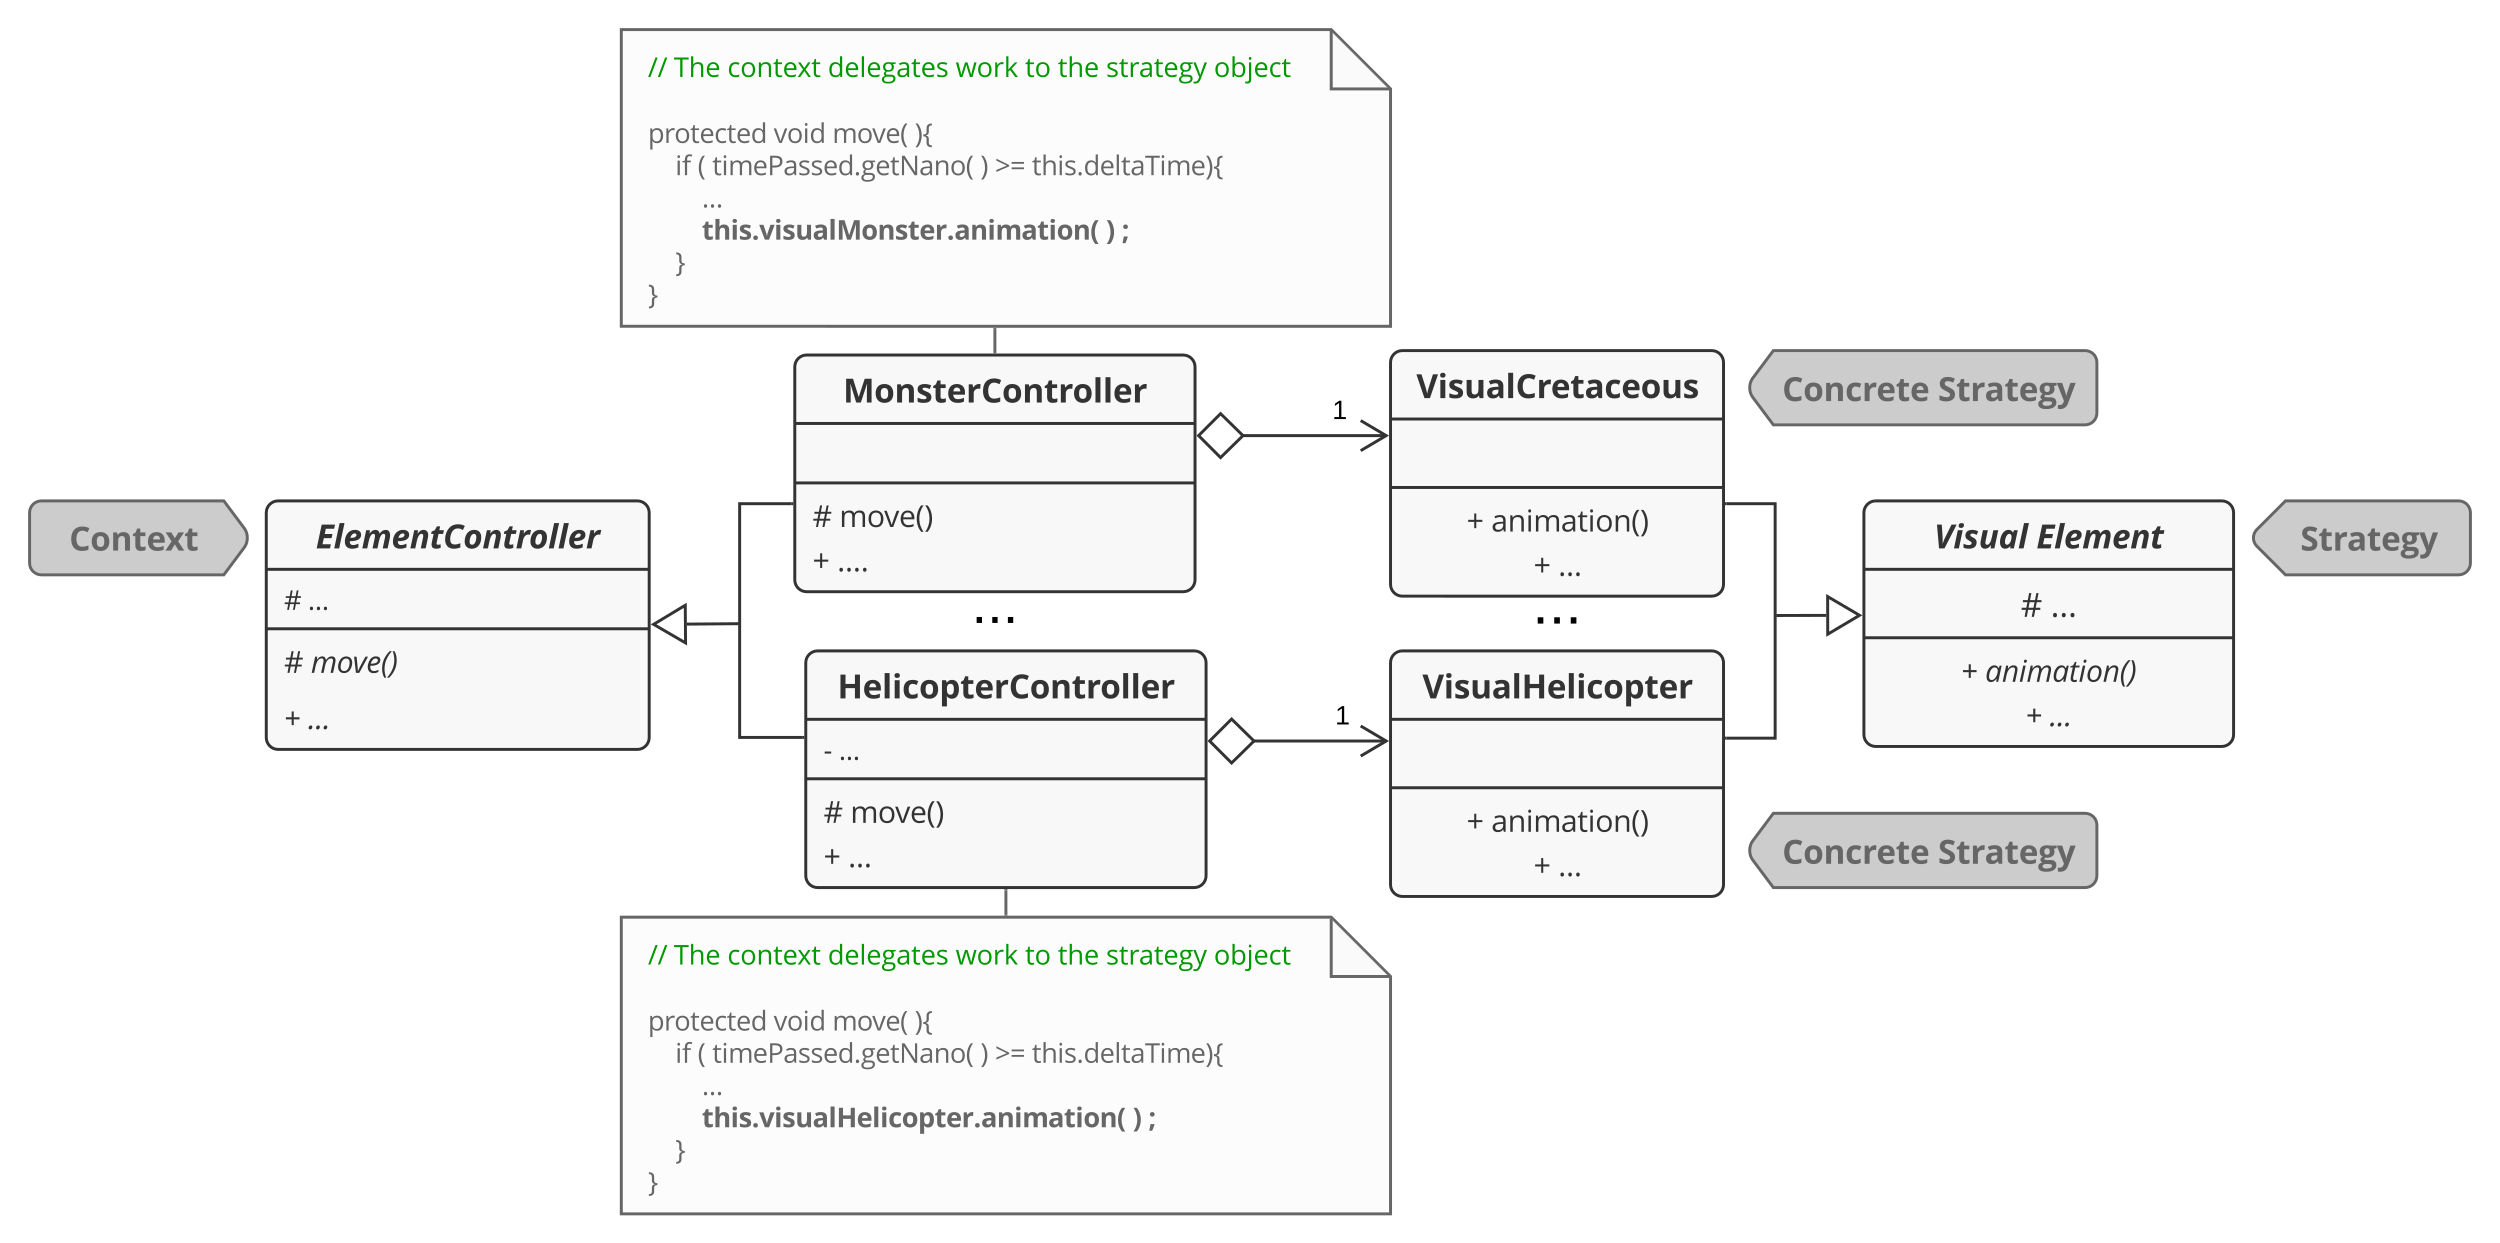 <svg xmlns="http://www.w3.org/2000/svg" xmlns:xlink="http://www.w3.org/1999/xlink" xmlns:lucid="lucid" width="1690" height="840.57"><g transform="translate(-60 -240)" lucid:page-tab-id="0_0"><path d="M0 0h1870.4v1323.2H0z" fill="#fff"/><path d="M992.55 620h240v60h-240z" fill="none"/><use xlink:href="#a" transform="matrix(1,0,0,1,992.553,620) translate(103.241 41.544)"/><path d="M1000 485c0-4.42 3.58-8 8-8h209.1c4.42 0 8 3.58 8 8v150c0 4.42-3.58 8-8 8H1008c-4.42 0-8-3.58-8-8z" stroke="#333" stroke-width="2" fill="#f9f8f8"/><path d="M1000 523.26h225.1M1000 569.53h225.1" stroke="#333" stroke-width="2" fill="none"/><use xlink:href="#b" transform="matrix(1,0,0,1,1008,485) translate(9.476 24.121)"/><use xlink:href="#c" transform="matrix(1,0,0,1,1012,577.525) translate(39.438 21.779)"/><use xlink:href="#d" transform="matrix(1,0,0,1,1012,577.525) translate(56.068 21.779)"/><use xlink:href="#c" transform="matrix(1,0,0,1,1012,577.525) translate(84.701 51.739)"/><use xlink:href="#e" transform="matrix(1,0,0,1,1012,577.525) translate(101.332 51.739)"/><path d="M1000 688c0-4.42 3.58-8 8-8h209.1c4.42 0 8 3.58 8 8v150c0 4.42-3.58 8-8 8H1008c-4.42 0-8-3.58-8-8z" stroke="#333" stroke-width="2" fill="#f9f8f8"/><path d="M1000 726.26h225.1M1000 772.53h225.1" stroke="#333" stroke-width="2" fill="none"/><use xlink:href="#f" transform="matrix(1,0,0,1,1008,688) translate(13.556 24.121)"/><use xlink:href="#c" transform="matrix(1,0,0,1,1012,780.525) translate(39.438 21.779)"/><use xlink:href="#d" transform="matrix(1,0,0,1,1012,780.525) translate(56.068 21.779)"/><use xlink:href="#c" transform="matrix(1,0,0,1,1012,780.525) translate(84.701 51.739)"/><use xlink:href="#e" transform="matrix(1,0,0,1,1012,780.525) translate(101.332 51.739)"/><path d="M1320 586.6c0-4.42 3.58-8 8-8h233.9c4.43 0 8 3.58 8 8v150c0 4.42-3.57 8-8 8H1328c-4.42 0-8-3.58-8-8z" stroke="#333" stroke-width="2" fill="#f9f8f8"/><path d="M1320 624.86h249.9M1320 671.13h249.9" stroke="#333" stroke-width="2" fill="none"/><use xlink:href="#g" transform="matrix(1,0,0,1,1328,586.6) translate(39.369 24.121)"/><use xlink:href="#h" transform="matrix(1,0,0,1,1328,586.6) translate(108.585 24.121)"/><use xlink:href="#i" transform="matrix(1,0,0,1,1332,632.863) translate(94.066 24.121)"/><use xlink:href="#j" transform="matrix(1,0,0,1,1332,632.863) translate(114.194 24.121)"/><use xlink:href="#k" transform="matrix(1,0,0,1,1332,679.125) translate(53.698 21.779)"/><use xlink:href="#l" transform="matrix(1,0,0,1,1332,679.125) translate(69.909 21.779)"/><use xlink:href="#k" transform="matrix(1,0,0,1,1332,679.125) translate(97.307 51.739)"/><use xlink:href="#m" transform="matrix(1,0,0,1,1332,679.125) translate(113.518 51.739)"/><path d="M907.04 740.93h90.14" stroke="#333" stroke-width="2" fill="none"/><path d="M877.7 740.93l14.85-14.85 15.15 14.85-15.15 14.85z" stroke="#333" stroke-width="2" fill="#fff"/><path d="M979.82 751.1l17.22-10.17-17.22-10.18" stroke="#333" stroke-width="2" fill="none"/><use xlink:href="#n" transform="matrix(1,0,0,1,962.565,715.33) translate(0 14.4)"/><path d="M1477.5 519.2c0 4.43-3.57 8-8 8h-210.7l-14-18.7c-2.65-3.53-2.65-9.26 0-12.8l14-18.7h210.7c4.43 0 8 3.58 8 8z" stroke="#666" stroke-width="2" fill="#ccc"/><use xlink:href="#o" transform="matrix(1,-2.4492935982947064e-16,2.4492935982947064e-16,1,1249.394,477) translate(15.401 34.121)"/><use xlink:href="#p" transform="matrix(1,-2.4492935982947064e-16,2.4492935982947064e-16,1,1249.394,477) translate(120.674 34.121)"/><path d="M80 586.6c0-4.42 3.58-8 8-8h123.3l13.9 18.6c2.65 3.53 2.65 9.27 0 12.8l-13.9 18.6H88c-4.42 0-8-3.58-8-8z" stroke="#666" stroke-width="2" fill="#ccc"/><use xlink:href="#q" transform="matrix(1,0,0,1,80,578.6) translate(26.826 33.621)"/><path d="M1730 586.6c0-4.42-3.58-8-8-8h-117l-19.34 19.34c-3.13 3.13-3.13 8.2 0 11.32L1605 628.6h117c4.42 0 8-3.58 8-8z" stroke="#666" stroke-width="2" fill="#ccc"/><use xlink:href="#r" transform="matrix(1,0,0,1,1592.5,578.6) translate(22.537 33.621)"/><path d="M480 260h479.9l40.1 40.1v160.47H480z" stroke="#666" stroke-width="2" fill="#f9f8f8" fill-opacity=".43"/><path d="M959.9 260.95v39.16h39.15" stroke="#666" stroke-width="2" fill="#f9f8f8" fill-opacity=".43"/><use xlink:href="#s" transform="matrix(1,0,0,1,480,260) translate(18 32.039)"/><use xlink:href="#t" transform="matrix(1,0,0,1,480,260) translate(35.5 32.039)"/><use xlink:href="#u" transform="matrix(1,0,0,1,480,260) translate(71.722 32.039)"/><use xlink:href="#v" transform="matrix(1,0,0,1,480,260) translate(139.593 32.039)"/><use xlink:href="#w" transform="matrix(1,0,0,1,480,260) translate(226.015 32.039)"/><use xlink:href="#x" transform="matrix(1,0,0,1,480,260) translate(272.932 32.039)"/><use xlink:href="#y" transform="matrix(1,0,0,1,480,260) translate(295.104 32.039)"/><use xlink:href="#z" transform="matrix(1,0,0,1,480,260) translate(327.678 32.039)"/><use xlink:href="#A" transform="matrix(1,0,0,1,480,260) translate(400.567 32.039)"/><use xlink:href="#B" transform="matrix(1,0,0,1,480,260) translate(18 54.853)"/><use xlink:href="#C" transform="matrix(1,0,0,1,480,260) translate(18 76.642)"/><use xlink:href="#D" transform="matrix(1,0,0,1,480,260) translate(103.009 76.642)"/><use xlink:href="#E" transform="matrix(1,0,0,1,480,260) translate(142.661 76.642)"/><use xlink:href="#F" transform="matrix(1,0,0,1,480,260) translate(198.339 76.642)"/><use xlink:href="#G" transform="matrix(1,0,0,1,480,260) translate(18 98.431)"/><use xlink:href="#H" transform="matrix(1,0,0,1,480,260) translate(36.472 98.431)"/><use xlink:href="#I" transform="matrix(1,0,0,1,480,260) translate(51.611 98.431)"/><use xlink:href="#J" transform="matrix(1,0,0,1,480,260) translate(61.49 98.431)"/><use xlink:href="#K" transform="matrix(1,0,0,1,480,260) translate(242.731 98.431)"/><use xlink:href="#L" transform="matrix(1,0,0,1,480,260) translate(252.609 98.431)"/><use xlink:href="#M" transform="matrix(1,0,0,1,480,260) translate(277.557 98.431)"/><use xlink:href="#N" transform="matrix(1,0,0,1,480,260) translate(36.01 120.221)"/><use xlink:href="#O" transform="matrix(1,0,0,1,480,260) translate(54.482 120.221)"/><use xlink:href="#P" transform="matrix(1,0,0,1,480,260) translate(36.01 142.01)"/><use xlink:href="#Q" transform="matrix(1,0,0,1,480,260) translate(54.482 142.01)"/><use xlink:href="#R" transform="matrix(1,0,0,1,480,260) translate(327.607 142.01)"/><use xlink:href="#S" transform="matrix(1,0,0,1,480,260) translate(338.25 142.01)"/><use xlink:href="#G" transform="matrix(1,0,0,1,480,260) translate(18 163.799)"/><use xlink:href="#T" transform="matrix(1,0,0,1,480,260) translate(36.472 163.799)"/><use xlink:href="#U" transform="matrix(1,0,0,1,480,260) translate(18 185.588)"/><path d="M604.7 688c0-4.42 3.6-8 8-8h254.6c4.4 0 8 3.58 8 8v144c0 4.42-3.6 8-8 8H612.7c-4.4 0-8-3.58-8-8z" stroke="#333" stroke-width="2" fill="#f9f8f8"/><path d="M604.7 726.26h270.6m-270.6 40.2h270.6" stroke="#333" stroke-width="2" fill="none"/><use xlink:href="#V" transform="matrix(1,0,0,1,612.713,688) translate(13.416 24.121)"/><g><use xlink:href="#W" transform="matrix(1,0,0,1,616.713,734.263) translate(0 19.397)"/><use xlink:href="#X" transform="matrix(1,0,0,1,616.713,734.263) translate(10.339 19.397)"/></g><g><use xlink:href="#Y" transform="matrix(1,0,0,1,616.713,774.473) translate(0 21.779)"/><use xlink:href="#Z" transform="matrix(1,0,0,1,616.713,774.473) translate(18.115 21.779)"/><use xlink:href="#aa" transform="matrix(1,0,0,1,616.713,774.473) translate(0 51.739)"/><use xlink:href="#ab" transform="matrix(1,0,0,1,616.713,774.473) translate(16.631 51.739)"/></g><path d="M240 586.6c0-4.42 3.58-8 8-8h242.85c4.42 0 8 3.58 8 8v152c0 4.42-3.58 8-8 8H248c-4.42 0-8-3.58-8-8z" stroke="#333" stroke-width="2" fill="#f9f8f8"/><path d="M240 624.86h258.85M240 665.06h258.85" stroke="#333" stroke-width="2" fill="none"/><g><use xlink:href="#ac" transform="matrix(1,0,0,1,248,586.6) translate(25.493 24.121)"/></g><g><use xlink:href="#ad" transform="matrix(1,0,0,1,252,632.863) translate(0 19.397)"/><use xlink:href="#X" transform="matrix(1,0,0,1,252,632.863) translate(16.102 19.397)"/></g><g><use xlink:href="#ae" transform="matrix(1,0,0,1,252,673.073) translate(0 21.779)"/><use xlink:href="#af" transform="matrix(1,0,0,1,252,673.073) translate(18.115 21.779)"/><use xlink:href="#ag" transform="matrix(1,0,0,1,252,673.073) translate(0 59.739)"/><use xlink:href="#ah" transform="matrix(1,0,0,1,252,673.073) translate(16.211 59.739)"/></g><path d="M597.27 488c0-4.42 3.58-8 8-8h254.57c4.42 0 8 3.58 8 8v144c0 4.42-3.58 8-8 8H605.27c-4.42 0-8-3.58-8-8z" stroke="#333" stroke-width="2" fill="#f9f8f8"/><path d="M597.27 526.26h270.57m-270.57 40.2h270.57" stroke="#333" stroke-width="2" fill="none"/><g><use xlink:href="#ai" transform="matrix(1,0,0,1,605.266,488) translate(24.706 24.121)"/></g><g><use xlink:href="#Y" transform="matrix(1,0,0,1,609.266,574.473) translate(0 21.779)"/><use xlink:href="#Z" transform="matrix(1,0,0,1,609.266,574.473) translate(18.115 21.779)"/><use xlink:href="#aa" transform="matrix(1,0,0,1,609.266,574.473) translate(0 51.739)"/><use xlink:href="#aj" transform="matrix(1,0,0,1,609.266,574.473) translate(16.631 51.739)"/></g><path d="M899.6 534.48h97.58" stroke="#333" stroke-width="2" fill="none"/><path d="M870.25 534.48l14.85-14.85 15.15 14.85-15.15 14.85z" stroke="#333" stroke-width="2" fill="#fff"/><path d="M979.82 544.66l17.22-10.18-17.22-10.18" stroke="#333" stroke-width="2" fill="none"/><g><use xlink:href="#ak" transform="matrix(1,0,0,1,960.657,508.877) translate(0 14.4)"/></g><path d="M595.27 580.5H560V738.5h42.7" stroke="#333" stroke-width="2" fill="none"/><path d="M596.27 581.5h-1.03v-2h1.03zM603.7 739.52h-1v-2h1z" fill="#333"/><path d="M524.34 661.9l34.66-.28" stroke="#333" stroke-width="2" fill="none"/><path d="M501.82 662.06l21.42-12.9.2 25.46z" stroke="#333" stroke-width="2" fill="#fff"/><path d="M558.97 661.62H560M1227.1 739h32.9V580.5h-32.9" stroke="#333" stroke-width="2" fill="none"/><path d="M1227.13 740h-1.02v-2h1.03zM1227.13 581.5h-1.02v-2h1.03z" fill="#333"/><path d="M1294.52 656l-33.52.08" stroke="#333" stroke-width="2" fill="none"/><path d="M1317.04 655.95l-21.5 12.78-.05-25.45z" stroke="#333" stroke-width="2" fill="#fff"/><path d="M1261.03 656.08H1260" stroke="#333" stroke-width="2" fill="none"/><g><path d="M1477.5 832c0 4.42-3.57 8-8 8h-210.7l-14-18.7c-2.65-3.54-2.65-9.27 0-12.8l14-18.7h210.7c4.43 0 8 3.57 8 8z" stroke="#666" stroke-width="2" fill="#ccc"/></g><g><use xlink:href="#al" transform="matrix(1,-2.4492935982947064e-16,2.4492935982947064e-16,1,1249.394,789.791) translate(15.401 34.121)"/><use xlink:href="#am" transform="matrix(1,-2.4492935982947064e-16,2.4492935982947064e-16,1,1249.394,789.791) translate(120.674 34.121)"/></g><path d="M480 860h479.9l40.1 40.1v160.47H480z" stroke="#666" stroke-width="2" fill="#f9f8f8" fill-opacity=".43"/><path d="M959.9 860.95v39.16h39.15" stroke="#666" stroke-width="2" fill="#f9f8f8" fill-opacity=".43"/><g><use xlink:href="#s" transform="matrix(1,0,0,1,480,860) translate(18 32.039)"/><use xlink:href="#t" transform="matrix(1,0,0,1,480,860) translate(35.5 32.039)"/><use xlink:href="#u" transform="matrix(1,0,0,1,480,860) translate(71.722 32.039)"/><use xlink:href="#v" transform="matrix(1,0,0,1,480,860) translate(139.593 32.039)"/><use xlink:href="#w" transform="matrix(1,0,0,1,480,860) translate(226.015 32.039)"/><use xlink:href="#x" transform="matrix(1,0,0,1,480,860) translate(272.932 32.039)"/><use xlink:href="#y" transform="matrix(1,0,0,1,480,860) translate(295.104 32.039)"/><use xlink:href="#z" transform="matrix(1,0,0,1,480,860) translate(327.678 32.039)"/><use xlink:href="#A" transform="matrix(1,0,0,1,480,860) translate(400.567 32.039)"/><use xlink:href="#B" transform="matrix(1,0,0,1,480,860) translate(18 54.853)"/><use xlink:href="#C" transform="matrix(1,0,0,1,480,860) translate(18 76.642)"/><use xlink:href="#D" transform="matrix(1,0,0,1,480,860) translate(103.009 76.642)"/><use xlink:href="#E" transform="matrix(1,0,0,1,480,860) translate(142.661 76.642)"/><use xlink:href="#F" transform="matrix(1,0,0,1,480,860) translate(198.339 76.642)"/><use xlink:href="#G" transform="matrix(1,0,0,1,480,860) translate(18 98.431)"/><use xlink:href="#H" transform="matrix(1,0,0,1,480,860) translate(36.472 98.431)"/><use xlink:href="#I" transform="matrix(1,0,0,1,480,860) translate(51.611 98.431)"/><use xlink:href="#J" transform="matrix(1,0,0,1,480,860) translate(61.49 98.431)"/><use xlink:href="#K" transform="matrix(1,0,0,1,480,860) translate(242.731 98.431)"/><use xlink:href="#L" transform="matrix(1,0,0,1,480,860) translate(252.609 98.431)"/><use xlink:href="#M" transform="matrix(1,0,0,1,480,860) translate(277.557 98.431)"/><use xlink:href="#N" transform="matrix(1,0,0,1,480,860) translate(36.01 120.221)"/><use xlink:href="#O" transform="matrix(1,0,0,1,480,860) translate(54.482 120.221)"/><use xlink:href="#P" transform="matrix(1,0,0,1,480,860) translate(36.01 142.01)"/><use xlink:href="#an" transform="matrix(1,0,0,1,480,860) translate(54.482 142.01)"/><use xlink:href="#R" transform="matrix(1,0,0,1,480,860) translate(345.671 142.01)"/><use xlink:href="#S" transform="matrix(1,0,0,1,480,860) translate(356.314 142.01)"/><use xlink:href="#G" transform="matrix(1,0,0,1,480,860) translate(18 163.799)"/><use xlink:href="#T" transform="matrix(1,0,0,1,480,860) translate(36.472 163.799)"/><use xlink:href="#U" transform="matrix(1,0,0,1,480,860) translate(18 185.588)"/></g><path d="M732.55 478v-15.43" stroke="#666" stroke-width="2" fill="none"/><path d="M733.55 479h-2v-1.03h2zM733.55 462.6h-2v-1.03h2z" fill="#666"/><path d="M740 842v16" stroke="#666" stroke-width="2" fill="none"/><path d="M741 842.03h-2V841h2zM741 859h-2v-1.03h2z" fill="#666"/><path d="M612.55 620h240v60h-240z" fill="none"/><g><use xlink:href="#ao" transform="matrix(1,0,0,1,612.553,620) translate(104.167 41.1)"/></g><defs><path d="M33 0v-38h34V0H33" id="ap"/><g id="a"><use transform="matrix(0.112,0,0,0.112,0,0)" xlink:href="#ap"/><use transform="matrix(0.112,0,0,0.112,11.173,0)" xlink:href="#ap"/><use transform="matrix(0.112,0,0,0.112,22.346,0)" xlink:href="#ap"/></g><path fill="#333" d="M1018-1462h313L834 0H496L0-1462h313l275 870c22 71 66 250 78 322 7-61 27-170 75-322" id="aq"/><path fill="#333" d="M479-1407c-1 99-61 150-166 150-111 0-166-50-166-150 0-99 55-149 166-149s166 50 166 149zM465 0H160v-1118h305V0" id="ar"/><path fill="#333" d="M836-831c-99-39-182-77-306-82-139-6-173 83-92 144 51 39 327 139 383 188 71 62 119 126 119 249C940-74 747 21 463 20 305 20 202 0 94-45v-252c93 45 253 94 379 94 111 0 166-32 166-96 0-68-41-76-98-109-79-46-276-119-333-167-74-61-116-125-116-252 0-368 555-367 836-224" id="as"/><path fill="#333" d="M639-223c202 0 242-139 242-369v-526h305V0H952l-41-143h-16C834-43 709 20 551 20c-263 0-397-147-397-409v-729h305v653c1 148 42 242 180 242" id="at"/><path fill="#333" d="M618-1141c286 0 465 117 465 396V0H870l-59-152h-8C704-33 632 18 432 20 216 22 86-113 86-334c0-119 44-202 124-262 109-82 356-99 570-100 11-142-39-219-174-219-89 0-194 27-315 81l-101-206c129-67 271-101 428-101zm-71 938c137 0 235-88 233-223v-92c-190 3-382 4-381 186 0 86 49 129 148 129" id="au"/><path fill="#333" d="M465 0H160v-1556h305V0" id="av"/><path fill="#333" d="M1133-1128c-95-42-202-97-328-97-258 0-367 218-367 498 0 326 122 489 367 489 103 0 227-26 373-77v260C1058-5 924 20 776 20c-443 0-662-290-657-749 5-455 236-754 686-754 142 0 285 34 428 103" id="aw"/><path fill="#333" d="M451-930c71-134 228-244 436-200l-23 286c-220-45-399 61-399 275V0H160v-1118h231l45 188h15" id="ax"/><path fill="#333" d="M836-686c0-141-77-236-213-236-140 0-206 98-215 236h428zm223 627C946-4 838 19 666 20 308 22 92-191 92-551c0-356 187-588 529-588 314 0 504 195 501 508v148H401c5 169 104 277 279 276 158-2 261-33 379-88v236" id="ay"/><path fill="#333" d="M498-350c-2 85 52 126 133 127 53 0 117-12 192-35v227C747 3 654 20 543 20c-247 0-350-124-350-370v-539H47v-129l168-102 88-236h195v238h313v229H498v539" id="az"/><path fill="#333" d="M954-63C853 0 774 20 614 20 266 20 92-171 92-553c0-369 188-586 549-586 129 0 245 25 348 76l-90 236c-84-31-156-66-258-66-159 0-238 113-238 338 0 219 79 328 238 328 137 0 223-38 313-97v261" id="aA"/><path fill="#333" d="M633-893c-183 0-230 133-230 332s48 336 232 336c183 0 229-137 229-336s-47-332-231-332zm4-246c347 5 535 225 539 578S978 25 631 20C283 15 96-208 92-561c-4-355 196-583 545-578" id="aB"/><g id="b"><use transform="matrix(0.011,0,0,0.011,0,0)" xlink:href="#aq"/><use transform="matrix(0.011,0,0,0.011,14.442,0)" xlink:href="#ar"/><use transform="matrix(0.011,0,0,0.011,21.224,0)" xlink:href="#as"/><use transform="matrix(0.011,0,0,0.011,32.27,0)" xlink:href="#at"/><use transform="matrix(0.011,0,0,0.011,46.875,0)" xlink:href="#au"/><use transform="matrix(0.011,0,0,0.011,60.297,0)" xlink:href="#av"/><use transform="matrix(0.011,0,0,0.011,67.079,0)" xlink:href="#aw"/><use transform="matrix(0.011,0,0,0.011,81.239,0)" xlink:href="#ax"/><use transform="matrix(0.011,0,0,0.011,90.885,0)" xlink:href="#ay"/><use transform="matrix(0.011,0,0,0.011,104.015,0)" xlink:href="#az"/><use transform="matrix(0.011,0,0,0.011,113.661,0)" xlink:href="#au"/><use transform="matrix(0.011,0,0,0.011,127.083,0)" xlink:href="#aA"/><use transform="matrix(0.011,0,0,0.011,138.509,0)" xlink:href="#ay"/><use transform="matrix(0.011,0,0,0.011,151.638,0)" xlink:href="#aB"/><use transform="matrix(0.011,0,0,0.011,165.397,0)" xlink:href="#at"/><use transform="matrix(0.011,0,0,0.011,180.002,0)" xlink:href="#as"/></g><path fill="#333" d="M653-791h412v138H653v426H514v-426H104v-138h410v-428h139v428" id="aC"/><use transform="matrix(0.01,0,0,0.01,0,0)" xlink:href="#aC" id="c"/><path fill="#333" d="M588-1114c260 0 384 106 385 366V0H850l-33-156h-8C708-34 639 17 442 20 231 23 94-94 94-303c0-221 177-337 531-348l186-6c11-203-40-320-233-320-91 0-195 28-310 84l-51-127c97-53 229-94 371-94zM268-301c-1 123 81 184 207 184 203 0 334-120 332-323v-99c-257 14-539-7-539 238" id="aD"/><path fill="#333" d="M694-1116c270 0 399 125 398 401V0H926v-709c-1-177-76-266-252-266-250 0-332 133-332 400V0H176v-1096h135l27 150h8c62-101 190-170 348-170" id="aE"/><path fill="#333" d="M342 0H176v-1096h166V0zm-82-1282c-61 0-98-43-98-111 0-69 36-110 98-110 59 0 98 43 98 110s-39 111-98 111" id="aF"/><path fill="#333" d="M1368-1116c259 2 372 131 371 401V0h-166v-713c0-168-66-262-230-262-221 0-303 131-303 363V0H874v-713c-1-169-66-262-231-262-235 0-301 142-301 400V0H176v-1096h135l27 150h8c56-99 174-170 324-170 171 0 283 62 336 186h8c60-108 189-187 354-186" id="aG"/><path fill="#333" d="M354-322c-2 123 60 204 176 205 51 1 114-10 150-20v127C647 7 557 20 506 20 294 20 188-92 188-315v-652H31v-80l157-69 70-234h96v254h318v129H354v645" id="aH"/><path fill="#333" d="M621-1116c316 0 501 239 501 567 0 339-180 575-508 569S119-212 115-549c-4-339 178-567 506-567zm-5 141c-239 0-329 168-329 426 0 255 93 430 331 430s332-174 332-430-95-426-334-426" id="aI"/><path fill="#333" d="M383 324C201 116 82-188 82-561c0-378 120-688 301-901h162c-172 227-289 529-289 899 0 361 122 665 287 887H383" id="aJ"/><path fill="#333" d="M223-1462c182 213 301 524 301 901 0 373-119 679-301 885H63c166-222 287-526 287-887 0-369-117-672-289-899h162" id="aK"/><g id="d"><use transform="matrix(0.01,0,0,0.01,0,0)" xlink:href="#aD"/><use transform="matrix(0.01,0,0,0.01,11.123,0)" xlink:href="#aE"/><use transform="matrix(0.01,0,0,0.01,23.398,0)" xlink:href="#aF"/><use transform="matrix(0.01,0,0,0.01,28.457,0)" xlink:href="#aG"/><use transform="matrix(0.01,0,0,0.01,47.061,0)" xlink:href="#aD"/><use transform="matrix(0.01,0,0,0.01,58.184,0)" xlink:href="#aH"/><use transform="matrix(0.01,0,0,0.01,65.244,0)" xlink:href="#aF"/><use transform="matrix(0.01,0,0,0.01,70.303,0)" xlink:href="#aI"/><use transform="matrix(0.01,0,0,0.01,82.383,0)" xlink:href="#aE"/><use transform="matrix(0.01,0,0,0.01,94.658,0)" xlink:href="#aJ"/><use transform="matrix(0.01,0,0,0.01,100.576,0)" xlink:href="#aK"/></g><path fill="#333" d="M270 29c-76 0-118-48-118-135 0-84 38-135 118-136 81 0 123 51 123 136 0 82-44 135-123 135" id="aL"/><g id="e"><use transform="matrix(0.01,0,0,0.01,0,0)" xlink:href="#aL"/><use transform="matrix(0.01,0,0,0.01,5.322,0)" xlink:href="#aL"/><use transform="matrix(0.01,0,0,0.01,10.645,0)" xlink:href="#aL"/></g><path fill="#333" d="M1382 0h-309v-631H494V0H184v-1462h310v573h579v-573h309V0" id="aM"/><path fill="#333" d="M782-1139c293 0 422 256 422 578 0 230-70 418-202 512-65 46-141 69-228 69-131 0-234-48-309-143h-16c32 222 9 383 16 615H160v-1610h248l43 145h14c71-111 177-166 317-166zm111 574c0-190-40-330-209-330-184 0-221 128-219 332 2 209 40 336 223 336 137 0 205-113 205-338" id="aN"/><g id="f"><use transform="matrix(0.011,0,0,0.011,0,0)" xlink:href="#aq"/><use transform="matrix(0.011,0,0,0.011,14.442,0)" xlink:href="#ar"/><use transform="matrix(0.011,0,0,0.011,21.224,0)" xlink:href="#as"/><use transform="matrix(0.011,0,0,0.011,32.27,0)" xlink:href="#at"/><use transform="matrix(0.011,0,0,0.011,46.875,0)" xlink:href="#au"/><use transform="matrix(0.011,0,0,0.011,60.297,0)" xlink:href="#av"/><use transform="matrix(0.011,0,0,0.011,67.079,0)" xlink:href="#aM"/><use transform="matrix(0.011,0,0,0.011,84.082,0)" xlink:href="#ay"/><use transform="matrix(0.011,0,0,0.011,97.211,0)" xlink:href="#av"/><use transform="matrix(0.011,0,0,0.011,103.993,0)" xlink:href="#ar"/><use transform="matrix(0.011,0,0,0.011,110.775,0)" xlink:href="#aA"/><use transform="matrix(0.011,0,0,0.011,122.201,0)" xlink:href="#aB"/><use transform="matrix(0.011,0,0,0.011,135.959,0)" xlink:href="#aN"/><use transform="matrix(0.011,0,0,0.011,150.022,0)" xlink:href="#az"/><use transform="matrix(0.011,0,0,0.011,159.668,0)" xlink:href="#ay"/><use transform="matrix(0.011,0,0,0.011,172.797,0)" xlink:href="#ax"/></g><path fill="#333" d="M535-299c52-147 90-241 110-283l432-880h316L645 0H311L184-1462h295c17 340 55 666 55 1013 0 69-3 119-6 150h7" id="aO"/><path fill="#333" d="M653-1436c0 110-63 179-180 179-101 0-151-41-151-123-1-116 67-176 182-176 90-1 149 36 149 120zM338 0H37l237-1118h301" id="aP"/><path fill="#333" d="M571-913c-68 0-126 31-127 94 0 26 11 49 32 69s62 43 120 74c135 72 233 138 233 307 0 264-195 391-471 389C215 19 118 3 23-45v-248c105 60 211 90 319 90 92 0 180-37 182-121 0-29-12-54-37-77s-69-50-131-86c-132-78-217-127-217-295 0-241 172-357 426-357 134 0 255 32 363 95l-99 215c-93-56-179-84-258-84" id="aQ"/><path fill="#333" d="M395 20c-191 0-285-123-284-321 0-62 7-133 24-213l127-604h301L426-465c-30 107-28 242 92 242 61 0 117-38 167-114 119-182 153-529 216-781h301L965 0H735l21-207h-6C653-56 535 20 395 20" id="aR"/><path fill="#333" d="M608-1139c139 1 230 65 277 164h8l57-143h232L944 0H715l14-145h-4C636-35 529 20 406 20 192 20 90-154 90-385c0-266 113-534 261-655 79-65 164-99 257-99zM395-399c-1 104 35 176 129 176 46 0 90-22 133-67 87-92 142-257 142-441 0-88-54-165-140-164-45 0-87 25-129 72-76 86-135 265-135 424" id="aS"/><path fill="#333" d="M338 0H37l330-1556h301" id="aT"/><g id="g"><use transform="matrix(0.011,0,0,0.011,0,0)" xlink:href="#aO"/><use transform="matrix(0.011,0,0,0.011,13.108,0)" xlink:href="#aP"/><use transform="matrix(0.011,0,0,0.011,19.705,0)" xlink:href="#aQ"/><use transform="matrix(0.011,0,0,0.011,30.219,0)" xlink:href="#aR"/><use transform="matrix(0.011,0,0,0.011,43.641,0)" xlink:href="#aS"/><use transform="matrix(0.011,0,0,0.011,56.847,0)" xlink:href="#aT"/></g><path fill="#333" d="M870 0H53l309-1462h818l-54 254H614l-67 321h477l-55 254H492l-80 377h512" id="aU"/><path fill="#333" d="M696-922c-135 0-247 148-268 275 117 3 222-12 286-49 57-33 87-76 87-131 0-63-35-95-105-95zM592-207c150-3 210-32 330-86v227C807-9 677 20 532 20 256 20 90-138 90-412c0-283 128-528 306-638 95-59 200-89 319-89 217 0 374 102 375 305 0 125-56 220-167 288-119 73-305 107-528 102-17 145 58 240 197 237" id="aV"/><path fill="#333" d="M1470-1139c255-9 308 252 256 502L1593 0h-301l138-653c29-101 29-242-82-242-61 0-116 37-166 112-119 179-154 531-215 783H666l137-653c29-101 29-242-82-242-61 0-117 38-167 114C435-599 401-252 338 0H37l237-1118h230l-21 207h6c97-152 216-228 355-228 146 0 233 76 262 228h6c76-122 186-222 358-228" id="aW"/><path fill="#333" d="M844-1139c190 0 291 125 289 322 0 49-8 109-23 180L977 0H676l137-653c30-107 28-242-92-242-61 0-117 38-167 114C435-599 401-252 338 0H37l237-1118h230l-21 207h6c97-152 216-228 355-228" id="aX"/><path fill="#333" d="M410 20c-192 0-289-73-291-258 0-33 3-71 12-112l115-539H94l29-147 196-84 132-236h194l-49 238h283l-50 229H547L432-350c-18 73-1 127 82 127 43 0 97-12 162-35v225C602 2 513 20 410 20" id="aY"/><g id="h"><use transform="matrix(0.011,0,0,0.011,0,0)" xlink:href="#aU"/><use transform="matrix(0.011,0,0,0.011,12.044,0)" xlink:href="#aT"/><use transform="matrix(0.011,0,0,0.011,18.641,0)" xlink:href="#aV"/><use transform="matrix(0.011,0,0,0.011,31.022,0)" xlink:href="#aW"/><use transform="matrix(0.011,0,0,0.011,51.128,0)" xlink:href="#aV"/><use transform="matrix(0.011,0,0,0.011,63.509,0)" xlink:href="#aX"/><use transform="matrix(0.011,0,0,0.011,76.931,0)" xlink:href="#aY"/></g><path fill="#333" d="M981-899l-66 340h283v129H891L807 0H670l84-430H451L369 0H233l80-430H51v-129h287l68-340H129v-127h299l82-436h139l-82 436h305l84-436h134l-84 436h264v127H981zM475-559h303l66-340H541" id="aZ"/><use transform="matrix(0.011,0,0,0.011,0,0)" xlink:href="#aZ" id="i"/><g id="j"><use transform="matrix(0.011,0,0,0.011,0,0)" xlink:href="#aL"/><use transform="matrix(0.011,0,0,0.011,5.914,0)" xlink:href="#aL"/><use transform="matrix(0.011,0,0,0.011,11.827,0)" xlink:href="#aL"/></g><path fill="#333" d="M516-651H127v-142h389v-391h141v391h390v142H657v387H516v-387" id="ba"/><use transform="matrix(0.01,0,0,0.01,0,0)" xlink:href="#ba" id="k"/><path fill="#333" d="M395 20C197 20 98-140 98-350c0-281 108-539 267-665 84-66 175-101 274-101 140 0 231 83 276 192h11l67-172h127L887 0H754l26-209h-8C653-56 527 20 395 20zM270-346c0 138 53 227 179 227 65 0 128-32 193-93 115-108 214-325 216-538 1-130-78-226-203-225-69 0-133 29-193 86-114 107-192 324-192 543" id="bb"/><path fill="#333" d="M791-1116c166-2 276 98 274 264 0 53-9 112-23 180L899 0H729l148-692c13-69 20-117 20-144-2-90-51-143-149-139-156 7-254 112-322 231C314-549 290-247 227 0H59l234-1096h139l-22 203h10c64-81 126-139 186-173s121-50 185-50" id="bc"/><path fill="#333" d="M227 0H59l234-1096h168zm205-1282c-54 0-92-37-92-94 0-71 46-128 115-127 59 0 88 30 88 90 0 66-50 132-111 131" id="bd"/><path fill="#333" d="M1503-838c-1-87-50-142-143-137-144 7-235 110-298 223-40 71-70 155-91 252L864 0H696l148-692c33-145 35-283-119-283-149 0-239 112-303 231C316-546 289-246 227 0H59l234-1096h139l-22 203h10c58-79 116-136 174-171s117-52 178-52c157 0 232 99 246 246h8c57-83 118-146 183-186s130-60 196-60c169 0 267 95 266 266 0 45-6 105-22 178L1505 0h-170l148-692c13-69 20-118 20-146" id="be"/><path fill="#333" d="M303-365c-31 124-35 248 92 248 37 0 85-9 144-26v129C505 2 421 20 375 20c-162 0-258-76-258-237 0-44 6-94 18-150l127-602H90l14-73 185-78 125-228h98l-55 252h274l-26 127H432" id="bf"/><path fill="#333" d="M508 16C253 16 98-150 98-406c0-259 115-505 270-614 84-58 174-90 275-90 253-2 410 166 410 422 0 258-113 503-267 613-83 59-175 91-278 91zM270-397c-1 168 83 278 246 274 171-4 265-133 316-281 31-90 47-192 47-307 0-147-88-262-232-258-174 5-277 132-329 279-32 88-48 186-48 293" id="bg"/><path fill="#333" d="M229 324C29-17 45-526 202-899c80-192 208-380 384-563h157c-164 180-284 371-371 570C211-523 205-34 360 324H229" id="bh"/><path fill="#333" d="M354-1462c198 345 182 854 24 1228C297-42 170 144-4 324h-156C171-43 336-439 336-864c0-227-38-427-113-598h131" id="bi"/><g id="l"><use transform="matrix(0.01,0,0,0.01,0,0)" xlink:href="#bb"/><use transform="matrix(0.01,0,0,0.01,11.299,0)" xlink:href="#bc"/><use transform="matrix(0.01,0,0,0.01,22.842,0)" xlink:href="#bd"/><use transform="matrix(0.01,0,0,0.01,27.92,0)" xlink:href="#be"/><use transform="matrix(0.01,0,0,0.01,45.361,0)" xlink:href="#bb"/><use transform="matrix(0.01,0,0,0.01,56.66,0)" xlink:href="#bf"/><use transform="matrix(0.01,0,0,0.01,63.145,0)" xlink:href="#bd"/><use transform="matrix(0.01,0,0,0.01,68.223,0)" xlink:href="#bg"/><use transform="matrix(0.01,0,0,0.01,79.443,0)" xlink:href="#bc"/><use transform="matrix(0.01,0,0,0.01,90.986,0)" xlink:href="#bh"/><use transform="matrix(0.01,0,0,0.01,96.689,0)" xlink:href="#bi"/></g><path fill="#333" d="M143 29C80 28 43-8 43-74c0-98 56-169 152-168 61 1 96 39 96 105 0 91-57 167-148 166" id="bj"/><g id="m"><use transform="matrix(0.01,0,0,0.01,0,0)" xlink:href="#bj"/><use transform="matrix(0.01,0,0,0.01,5.059,0)" xlink:href="#bj"/><use transform="matrix(0.01,0,0,0.01,10.117,0)" xlink:href="#bj"/></g><path d="M27 0v-27h64v-190l-56 39v-29l58-41h29v221h61V0H27" id="bk"/><use transform="matrix(0.05,0,0,0.05,0,0)" xlink:href="#bk" id="n"/><path fill="#666" d="M1133-1128c-95-42-202-97-328-97-258 0-367 218-367 498 0 326 122 489 367 489 103 0 227-26 373-77v260C1058-5 924 20 776 20c-443 0-662-290-657-749 5-455 236-754 686-754 142 0 285 34 428 103" id="bl"/><path fill="#666" d="M633-893c-183 0-230 133-230 332s48 336 232 336c183 0 229-137 229-336s-47-332-231-332zm4-246c347 5 535 225 539 578S978 25 631 20C283 15 96-208 92-561c-4-355 196-583 545-578" id="bm"/><path fill="#666" d="M795-1139c261-1 398 148 397 410V0H887v-653c-1-148-42-242-180-242-202 0-242 139-242 369V0H160v-1118h233l41 143h17c62-102 185-163 344-164" id="bn"/><path fill="#666" d="M954-63C853 0 774 20 614 20 266 20 92-171 92-553c0-369 188-586 549-586 129 0 245 25 348 76l-90 236c-84-31-156-66-258-66-159 0-238 113-238 338 0 219 79 328 238 328 137 0 223-38 313-97v261" id="bo"/><path fill="#666" d="M451-930c71-134 228-244 436-200l-23 286c-220-45-399 61-399 275V0H160v-1118h231l45 188h15" id="bp"/><path fill="#666" d="M836-686c0-141-77-236-213-236-140 0-206 98-215 236h428zm223 627C946-4 838 19 666 20 308 22 92-191 92-551c0-356 187-588 529-588 314 0 504 195 501 508v148H401c5 169 104 277 279 276 158-2 261-33 379-88v236" id="bq"/><path fill="#666" d="M498-350c-2 85 52 126 133 127 53 0 117-12 192-35v227C747 3 654 20 543 20c-247 0-350-124-350-370v-539H47v-129l168-102 88-236h195v238h313v229H498v539" id="br"/><g id="o"><use transform="matrix(0.011,0,0,0.011,0,0)" xlink:href="#bl"/><use transform="matrix(0.011,0,0,0.011,14.16,0)" xlink:href="#bm"/><use transform="matrix(0.011,0,0,0.011,27.919,0)" xlink:href="#bn"/><use transform="matrix(0.011,0,0,0.011,42.524,0)" xlink:href="#bo"/><use transform="matrix(0.011,0,0,0.011,53.95,0)" xlink:href="#bp"/><use transform="matrix(0.011,0,0,0.011,63.596,0)" xlink:href="#bq"/><use transform="matrix(0.011,0,0,0.011,76.725,0)" xlink:href="#br"/><use transform="matrix(0.011,0,0,0.011,86.372,0)" xlink:href="#bq"/></g><path fill="#666" d="M596-1225c-134-8-223 103-163 219 11 21 33 41 61 60s93 53 196 102c137 65 230 130 281 196s76 147 76 242c-3 286-231 426-539 426C352 20 214-9 94-68v-288c159 68 260 115 438 120 123 3 211-41 211-155 0-73-44-105-95-141-63-46-329-160-390-220-78-77-147-167-147-315 0-273 208-420 495-416 177 2 298 46 434 103l-100 241c-131-51-199-78-344-86" id="bs"/><path fill="#666" d="M618-1141c286 0 465 117 465 396V0H870l-59-152h-8C704-33 632 18 432 20 216 22 86-113 86-334c0-119 44-202 124-262 109-82 356-99 570-100 11-142-39-219-174-219-89 0-194 27-315 81l-101-206c129-67 271-101 428-101zm-71 938c137 0 235-88 233-223v-92c-190 3-382 4-381 186 0 86 49 129 148 129" id="bt"/><path fill="#666" d="M549-1139c43 0 163 15 194 21h390v155l-175 45c32 50 48 106 48 168 2 289-261 415-574 373-89 78-53 146 121 146h190c229-1 375 93 377 311 0 131-55 232-164 304S691 492 487 492c-156 0-275-28-357-82S6 280 6 182C6 26 113-51 254-84c-55-22-119-89-117-162 3-107 68-140 144-190C169-483 89-600 90-756c1-259 185-383 459-383zM467 14c-100-2-199 51-197 144 3 184 368 146 487 90 62-30 93-71 93-123 0-42-19-70-55-87-64-30-222-23-328-24zm82-569c118 0 165-80 166-197 0-135-55-202-166-202-112 0-168 67-168 202 0 117 52 197 168 197" id="bu"/><path fill="#666" d="M0-1118h334l211 629c18 55 30 119 37 194h6c7-69 23-133 43-194l207-629h327L692 143C611 389 392 544 70 475V233c95 21 196 18 262-37 50-42 89-123 112-204" id="bv"/><g id="p"><use transform="matrix(0.011,0,0,0.011,0,0)" xlink:href="#bs"/><use transform="matrix(0.011,0,0,0.011,12.24,0)" xlink:href="#br"/><use transform="matrix(0.011,0,0,0.011,21.886,0)" xlink:href="#bp"/><use transform="matrix(0.011,0,0,0.011,31.532,0)" xlink:href="#bt"/><use transform="matrix(0.011,0,0,0.011,44.954,0)" xlink:href="#br"/><use transform="matrix(0.011,0,0,0.011,54.601,0)" xlink:href="#bq"/><use transform="matrix(0.011,0,0,0.011,67.73,0)" xlink:href="#bu"/><use transform="matrix(0.011,0,0,0.011,80.284,0)" xlink:href="#bv"/></g><path fill="#666" d="M389-571L29-1118h346l217 356 219-356h346L793-571 1174 0H827L592-383 356 0H10" id="bw"/><g id="q"><use transform="matrix(0.011,0,0,0.011,0,0)" xlink:href="#bl"/><use transform="matrix(0.011,0,0,0.011,14.16,0)" xlink:href="#bm"/><use transform="matrix(0.011,0,0,0.011,27.919,0)" xlink:href="#bn"/><use transform="matrix(0.011,0,0,0.011,42.524,0)" xlink:href="#br"/><use transform="matrix(0.011,0,0,0.011,52.17,0)" xlink:href="#bq"/><use transform="matrix(0.011,0,0,0.011,64.855,0)" xlink:href="#bw"/><use transform="matrix(0.011,0,0,0.011,77.702,0)" xlink:href="#br"/></g><g id="r"><use transform="matrix(0.011,0,0,0.011,0,0)" xlink:href="#bs"/><use transform="matrix(0.011,0,0,0.011,12.24,0)" xlink:href="#br"/><use transform="matrix(0.011,0,0,0.011,21.886,0)" xlink:href="#bp"/><use transform="matrix(0.011,0,0,0.011,31.532,0)" xlink:href="#bt"/><use transform="matrix(0.011,0,0,0.011,44.954,0)" xlink:href="#br"/><use transform="matrix(0.011,0,0,0.011,54.601,0)" xlink:href="#bq"/><use transform="matrix(0.011,0,0,0.011,67.73,0)" xlink:href="#bu"/><use transform="matrix(0.011,0,0,0.011,80.284,0)" xlink:href="#bv"/></g><path fill="#090" d="M731-1462L186 0H20l545-1462h166" id="bx"/><g id="s"><use transform="matrix(0.009,0,0,0.009,0,0)" xlink:href="#bx"/><use transform="matrix(0.009,0,0,0.009,6.528,0)" xlink:href="#bx"/></g><path fill="#090" d="M651 0H481v-1311H18v-151h1096v151H651V0" id="by"/><path fill="#090" d="M690-1114c271 2 402 123 402 399V0H926v-709c-1-177-76-266-252-266-251 0-332 135-332 402V0H176v-1556h166c-4 200 8 426-8 612h10c61-100 187-171 346-170" id="bz"/><path fill="#090" d="M995-51C878-2 799 19 639 20c-329 2-524-221-524-559 0-326 172-577 481-577 278 0 451 210 446 493v105H287c4 242 121 392 358 393 118 0 235-25 350-74v148zM864-653c2-195-85-324-270-324-190 0-288 139-303 324h573" id="bA"/><g id="t"><use transform="matrix(0.009,0,0,0.009,0,0)" xlink:href="#by"/><use transform="matrix(0.009,0,0,0.009,10.081,0)" xlink:href="#bz"/><use transform="matrix(0.009,0,0,0.009,21.265,0)" xlink:href="#bA"/></g><path fill="#090" d="M287-543c-1 247 91 418 323 418 91 0 185-20 281-59v147C818 1 725 20 614 20c-329 0-499-221-499-561 0-349 172-575 510-575 96 0 221 26 282 57l-51 141c-61-25-157-50-235-51-223 0-334 142-334 426" id="bB"/><path fill="#090" d="M621-1116c316 0 501 239 501 567 0 339-180 575-508 569S119-212 115-549c-4-339 178-567 506-567zm-5 141c-239 0-329 168-329 426 0 255 93 430 331 430s332-174 332-430-95-426-334-426" id="bC"/><path fill="#090" d="M694-1116c270 0 399 125 398 401V0H926v-709c-1-177-76-266-252-266-250 0-332 133-332 400V0H176v-1096h135l27 150h8c62-101 190-170 348-170" id="bD"/><path fill="#090" d="M354-322c-2 123 60 204 176 205 51 1 114-10 150-20v127C647 7 557 20 506 20 294 20 188-92 188-315v-652H31v-80l157-69 70-234h96v254h318v129H354v645" id="bE"/><path fill="#090" d="M440-561L59-1096h189l289 420 288-420h187L631-561 1032 0H844L537-444 227 0H39" id="bF"/><g id="u"><use transform="matrix(0.009,0,0,0.009,0,0)" xlink:href="#bB"/><use transform="matrix(0.009,0,0,0.009,8.675,0)" xlink:href="#bC"/><use transform="matrix(0.009,0,0,0.009,19.681,0)" xlink:href="#bD"/><use transform="matrix(0.009,0,0,0.009,30.866,0)" xlink:href="#bE"/><use transform="matrix(0.009,0,0,0.009,37.299,0)" xlink:href="#bA"/><use transform="matrix(0.009,0,0,0.009,47.157,0)" xlink:href="#bF"/><use transform="matrix(0.009,0,0,0.009,56.704,0)" xlink:href="#bE"/></g><path fill="#090" d="M115-545c0-330 146-571 454-571 149 0 263 54 342 162h13c-20-185-8-401-11-602h166V0H944l-22-147h-9C836-36 722 20 569 20c-309 0-454-234-454-565zm172 2c0 249 78 424 303 424 257 0 327-150 323-426-4-282-68-432-325-432-220 0-301 191-301 434" id="bG"/><path fill="#090" d="M342 0H176v-1556h166V0" id="bH"/><path fill="#090" d="M125-741c0-247 161-377 414-375 57 0 109 7 155 20h379v105l-203 24c37 48 72 129 72 219 0 255-227 390-504 345-71 37-106 84-106 141 0 78 66 88 164 88h194c219-1 369 87 369 293 0 121-49 213-146 277s-239 96-426 96c-250 0-448-83-448-306C39 36 147-58 283-86c-52-23-102-79-99-152 4-104 57-143 133-192-107-42-192-164-192-311zM438-25c-143-1-242 70-239 209s131 181 290 181c139 0 242-21 309-63s101-98 101-169c0-147-88-158-262-158H438zm94-970c-158 0-243 88-243 250 0 153 93 233 246 233 162 0 243-79 243-236 0-165-82-247-246-247" id="bI"/><path fill="#090" d="M588-1114c260 0 384 106 385 366V0H850l-33-156h-8C708-34 639 17 442 20 231 23 94-94 94-303c0-221 177-337 531-348l186-6c11-203-40-320-233-320-91 0-195 28-310 84l-51-127c97-53 229-94 371-94zM268-301c-1 123 81 184 207 184 203 0 334-120 332-323v-99c-257 14-539-7-539 238" id="bJ"/><path fill="#090" d="M502-977c-130 0-238 32-238 139 0 75 39 101 95 134 33 19 97 46 192 81 130 48 217 95 263 143s69 108 69 181C883-73 695 20 449 20 304 20 190-3 109-49v-154c91 47 216 86 344 86 149 0 270-36 270-168 0-43-21-76-55-109-56-55-367-158-434-208-74-55-128-109-128-225 0-327 490-342 754-217l-59 135c-110-45-210-68-299-68" id="bK"/><g id="v"><use transform="matrix(0.009,0,0,0.009,0,0)" xlink:href="#bG"/><use transform="matrix(0.009,0,0,0.009,11.166,0)" xlink:href="#bA"/><use transform="matrix(0.009,0,0,0.009,21.39,0)" xlink:href="#bH"/><use transform="matrix(0.009,0,0,0.009,25.999,0)" xlink:href="#bA"/><use transform="matrix(0.009,0,0,0.009,36.222,0)" xlink:href="#bI"/><use transform="matrix(0.009,0,0,0.009,46.205,0)" xlink:href="#bJ"/><use transform="matrix(0.009,0,0,0.009,56.339,0)" xlink:href="#bE"/><use transform="matrix(0.009,0,0,0.009,62.772,0)" xlink:href="#bA"/><use transform="matrix(0.009,0,0,0.009,72.996,0)" xlink:href="#bK"/></g><path fill="#090" d="M1169-178c39-215 75-309 230-918h172L1268 0h-197c-99-332-184-548-272-911h-8C712-564 610-319 514 0H322L23-1096h174c71 275 124 485 161 629s59 241 64 291h8c76-328 186-611 279-920h180l196 629c37 115 63 211 76 289h8" id="bL"/><path fill="#090" d="M340-893c80-153 237-262 467-211l-23 154c-45-10-85-15-120-15-184-3-322 182-322 377V0H176v-1096h137l19 203h8" id="bM"/><path fill="#090" d="M340-561c134-179 332-366 485-535h197L578-629 1053 0H852L465-518 340-410V0H176v-1556h164c-4 336 9 669-8 995h8" id="bN"/><g id="w"><use transform="matrix(0.009,0,0,0.009,0,0)" xlink:href="#bL"/><use transform="matrix(0.009,0,0,0.009,14.174,0)" xlink:href="#bC"/><use transform="matrix(0.009,0,0,0.009,25.18,0)" xlink:href="#bM"/><use transform="matrix(0.009,0,0,0.009,32.618,0)" xlink:href="#bN"/></g><g id="x"><use transform="matrix(0.009,0,0,0.009,0,0)" xlink:href="#bE"/><use transform="matrix(0.009,0,0,0.009,6.433,0)" xlink:href="#bC"/></g><g id="y"><use transform="matrix(0.009,0,0,0.009,0,0)" xlink:href="#bE"/><use transform="matrix(0.009,0,0,0.009,6.433,0)" xlink:href="#bz"/><use transform="matrix(0.009,0,0,0.009,17.617,0)" xlink:href="#bA"/></g><path fill="#090" d="M526-162c88-293 120-356 326-934h178L559 152c-47 123-102 209-163 262-93 80-237 94-380 61V342c184 39 305-9 367-180L444 6 2-1096h178c103 283 263 645 338 934h8" id="bO"/><g id="z"><use transform="matrix(0.009,0,0,0.009,0,0)" xlink:href="#bK"/><use transform="matrix(0.009,0,0,0.009,8.693,0)" xlink:href="#bE"/><use transform="matrix(0.009,0,0,0.009,15.126,0)" xlink:href="#bM"/><use transform="matrix(0.009,0,0,0.009,22.199,0)" xlink:href="#bJ"/><use transform="matrix(0.009,0,0,0.009,32.334,0)" xlink:href="#bE"/><use transform="matrix(0.009,0,0,0.009,38.767,0)" xlink:href="#bA"/><use transform="matrix(0.009,0,0,0.009,48.99,0)" xlink:href="#bI"/><use transform="matrix(0.009,0,0,0.009,58.973,0)" xlink:href="#bO"/></g><path fill="#090" d="M686 20c-159 0-273-61-344-161h-12L295 0H176v-1556h166c-2 198 6 423-8 606h8c77-109 192-164 344-164 310 0 455 234 455 565 0 329-147 569-455 569zm283-571c0-257-72-424-307-424-256 0-320 146-320 426s68 430 324 430c228 0 303-184 303-432" id="bP"/><path fill="#090" d="M25 352c109-1 151-60 151-172v-1276h166V168c0 216-100 324-299 324-63 0-115-8-154-25V332c46 13 91 20 136 20zm235-1634c-61 0-98-43-98-111 0-69 36-110 98-110 59 0 98 43 98 110s-39 111-98 111" id="bQ"/><g id="A"><use transform="matrix(0.009,0,0,0.009,0,0)" xlink:href="#bC"/><use transform="matrix(0.009,0,0,0.009,11.006,0)" xlink:href="#bP"/><use transform="matrix(0.009,0,0,0.009,22.173,0)" xlink:href="#bQ"/><use transform="matrix(0.009,0,0,0.009,26.782,0)" xlink:href="#bA"/><use transform="matrix(0.009,0,0,0.009,37.005,0)" xlink:href="#bB"/><use transform="matrix(0.009,0,0,0.009,45.68,0)" xlink:href="#bE"/></g><path fill="#666" d="M1141-549c0 329-147 569-455 569-159 0-273-61-344-161h-12c23 199 7 418 12 633H176v-1588h135l23 150h8c77-108 175-170 344-170 311 0 455 237 455 567zm-172-2c0-242-88-424-307-424-256 0-323 154-320 426 3 280 68 430 324 430 213 0 303-196 303-432" id="bR"/><path fill="#666" d="M340-893c80-153 237-262 467-211l-23 154c-45-10-85-15-120-15-184-3-322 182-322 377V0H176v-1096h137l19 203h8" id="bS"/><path fill="#666" d="M621-1116c316 0 501 239 501 567 0 339-180 575-508 569S119-212 115-549c-4-339 178-567 506-567zm-5 141c-239 0-329 168-329 426 0 255 93 430 331 430s332-174 332-430-95-426-334-426" id="bT"/><path fill="#666" d="M354-322c-2 123 60 204 176 205 51 1 114-10 150-20v127C647 7 557 20 506 20 294 20 188-92 188-315v-652H31v-80l157-69 70-234h96v254h318v129H354v645" id="bU"/><path fill="#666" d="M995-51C878-2 799 19 639 20c-329 2-524-221-524-559 0-326 172-577 481-577 278 0 451 210 446 493v105H287c4 242 121 392 358 393 118 0 235-25 350-74v148zM864-653c2-195-85-324-270-324-190 0-288 139-303 324h573" id="bV"/><path fill="#666" d="M287-543c-1 247 91 418 323 418 91 0 185-20 281-59v147C818 1 725 20 614 20c-329 0-499-221-499-561 0-349 172-575 510-575 96 0 221 26 282 57l-51 141c-61-25-157-50-235-51-223 0-334 142-334 426" id="bW"/><path fill="#666" d="M115-545c0-330 146-571 454-571 149 0 263 54 342 162h13c-20-185-8-401-11-602h166V0H944l-22-147h-9C836-36 722 20 569 20c-309 0-454-234-454-565zm172 2c0 249 78 424 303 424 257 0 327-150 323-426-4-282-68-432-325-432-220 0-301 191-301 434" id="bX"/><g id="C"><use transform="matrix(0.009,0,0,0.009,0,0)" xlink:href="#bR"/><use transform="matrix(0.009,0,0,0.009,10.894,0)" xlink:href="#bS"/><use transform="matrix(0.009,0,0,0.009,17.795,0)" xlink:href="#bT"/><use transform="matrix(0.009,0,0,0.009,28.533,0)" xlink:href="#bU"/><use transform="matrix(0.009,0,0,0.009,34.809,0)" xlink:href="#bV"/><use transform="matrix(0.009,0,0,0.009,44.783,0)" xlink:href="#bW"/><use transform="matrix(0.009,0,0,0.009,53.247,0)" xlink:href="#bU"/><use transform="matrix(0.009,0,0,0.009,59.523,0)" xlink:href="#bV"/><use transform="matrix(0.009,0,0,0.009,69.497,0)" xlink:href="#bX"/></g><path fill="#666" d="M516-150c94-315 146-423 332-946h178L610 0H416L0-1096h178c98 281 253 670 330 946h8" id="bY"/><path fill="#666" d="M342 0H176v-1096h166V0zm-82-1282c-61 0-98-43-98-111 0-69 36-110 98-110 59 0 98 43 98 110s-39 111-98 111" id="bZ"/><g id="D"><use transform="matrix(0.009,0,0,0.009,0,0)" xlink:href="#bY"/><use transform="matrix(0.009,0,0,0.009,8.906,0)" xlink:href="#bT"/><use transform="matrix(0.009,0,0,0.009,19.644,0)" xlink:href="#bZ"/><use transform="matrix(0.009,0,0,0.009,24.141,0)" xlink:href="#bX"/></g><path fill="#666" d="M1368-1116c259 2 372 131 371 401V0h-166v-713c0-168-66-262-230-262-221 0-303 131-303 363V0H874v-713c-1-169-66-262-231-262-235 0-301 142-301 400V0H176v-1096h135l27 150h8c56-99 174-170 324-170 171 0 283 62 336 186h8c60-108 189-187 354-186" id="ca"/><path fill="#666" d="M383 324C201 116 82-188 82-561c0-378 120-688 301-901h162c-172 227-289 529-289 899 0 361 122 665 287 887H383" id="cb"/><g id="E"><use transform="matrix(0.009,0,0,0.009,0,0)" xlink:href="#ca"/><use transform="matrix(0.009,0,0,0.009,16.536,0)" xlink:href="#bT"/><use transform="matrix(0.009,0,0,0.009,26.918,0)" xlink:href="#bY"/><use transform="matrix(0.009,0,0,0.009,35.825,0)" xlink:href="#bV"/><use transform="matrix(0.009,0,0,0.009,45.799,0)" xlink:href="#cb"/></g><path fill="#666" d="M223-1462c182 213 301 524 301 901 0 373-119 679-301 885H63c166-222 287-526 287-887 0-369-117-672-289-899h162" id="cc"/><path fill="#666" d="M61-639c157-3 246-45 246-190v-306c-1-217 173-330 398-327v139c-153 4-230 70-230 199v295c0 143-74 228-223 254v12c149 26 223 111 223 254v297c0 143 86 192 230 196v140C472 324 307 219 307-2v-303c-1-147-95-191-246-193v-141" id="cd"/><g id="F"><use transform="matrix(0.009,0,0,0.009,0,0)" xlink:href="#cc"/><use transform="matrix(0.009,0,0,0.009,5.26,0)" xlink:href="#cd"/></g><path fill="#666" d="M575-1430c-169 0-190 146-184 334h279v129H391V0H225v-967H29v-75l196-60c-15-299 97-465 353-465 58 0 126 12 204 35l-43 133c-64-21-119-31-164-31" id="ce"/><g id="H"><use transform="matrix(0.009,0,0,0.009,0,0)" xlink:href="#bZ"/><use transform="matrix(0.009,0,0,0.009,4.497,0)" xlink:href="#ce"/></g><use transform="matrix(0.009,0,0,0.009,0,0)" xlink:href="#cb" id="I"/><path fill="#666" d="M1128-1036c0 321-241 464-585 461H371V0H201v-1462h379c365 0 548 142 548 426zm-176 8c0-218-150-286-391-287H371v594h153c270-3 428-62 428-307" id="cf"/><path fill="#666" d="M588-1114c260 0 384 106 385 366V0H850l-33-156h-8C708-34 639 17 442 20 231 23 94-94 94-303c0-221 177-337 531-348l186-6c11-203-40-320-233-320-91 0-195 28-310 84l-51-127c97-53 229-94 371-94zM268-301c-1 123 81 184 207 184 203 0 334-120 332-323v-99c-257 14-539-7-539 238" id="cg"/><path fill="#666" d="M502-977c-130 0-238 32-238 139 0 75 39 101 95 134 33 19 97 46 192 81 130 48 217 95 263 143s69 108 69 181C883-73 695 20 449 20 304 20 190-3 109-49v-154c91 47 216 86 344 86 149 0 270-36 270-168 0-43-21-76-55-109-56-55-367-158-434-208-74-55-128-109-128-225 0-327 490-342 754-217l-59 135c-110-45-210-68-299-68" id="ch"/><path fill="#666" d="M270 29c-76 0-118-48-118-135 0-84 38-135 118-136 81 0 123 51 123 136 0 82-44 135-123 135" id="ci"/><path fill="#666" d="M125-741c0-247 161-377 414-375 57 0 109 7 155 20h379v105l-203 24c37 48 72 129 72 219 0 255-227 390-504 345-71 37-106 84-106 141 0 78 66 88 164 88h194c219-1 369 87 369 293 0 121-49 213-146 277s-239 96-426 96c-250 0-448-83-448-306C39 36 147-58 283-86c-52-23-102-79-99-152 4-104 57-143 133-192-107-42-192-164-192-311zM438-25c-143-1-242 70-239 209s131 181 290 181c139 0 242-21 309-63s101-98 101-169c0-147-88-158-262-158H438zm94-970c-158 0-243 88-243 250 0 153 93 233 246 233 162 0 243-79 243-236 0-165-82-247-246-247" id="cj"/><path fill="#666" d="M1198-240c-25-390-10-810-14-1222h159V0h-194L350-1227h-8c30 405 10 805 16 1227H201v-1462h192l797 1222h8" id="ck"/><path fill="#666" d="M694-1116c270 0 399 125 398 401V0H926v-709c-1-177-76-266-252-266-250 0-332 133-332 400V0H176v-1096h135l27 150h8c62-101 190-170 348-170" id="cl"/><g id="J"><use transform="matrix(0.009,0,0,0.009,0,0)" xlink:href="#bU"/><use transform="matrix(0.009,0,0,0.009,6.276,0)" xlink:href="#bZ"/><use transform="matrix(0.009,0,0,0.009,10.773,0)" xlink:href="#ca"/><use transform="matrix(0.009,0,0,0.009,27.309,0)" xlink:href="#bV"/><use transform="matrix(0.009,0,0,0.009,37.283,0)" xlink:href="#cf"/><use transform="matrix(0.009,0,0,0.009,47.986,0)" xlink:href="#cg"/><use transform="matrix(0.009,0,0,0.009,57.873,0)" xlink:href="#ch"/><use transform="matrix(0.009,0,0,0.009,66.354,0)" xlink:href="#ch"/><use transform="matrix(0.009,0,0,0.009,74.835,0)" xlink:href="#bV"/><use transform="matrix(0.009,0,0,0.009,84.809,0)" xlink:href="#bX"/><use transform="matrix(0.009,0,0,0.009,95.703,0)" xlink:href="#ci"/><use transform="matrix(0.009,0,0,0.009,100.434,0)" xlink:href="#cj"/><use transform="matrix(0.009,0,0,0.009,110.174,0)" xlink:href="#bV"/><use transform="matrix(0.009,0,0,0.009,120.148,0)" xlink:href="#bU"/><use transform="matrix(0.009,0,0,0.009,126.424,0)" xlink:href="#ck"/><use transform="matrix(0.009,0,0,0.009,139.826,0)" xlink:href="#cg"/><use transform="matrix(0.009,0,0,0.009,149.714,0)" xlink:href="#cl"/><use transform="matrix(0.009,0,0,0.009,160.625,0)" xlink:href="#bT"/><use transform="matrix(0.009,0,0,0.009,171.363,0)" xlink:href="#cb"/></g><use transform="matrix(0.009,0,0,0.009,0,0)" xlink:href="#cc" id="K"/><path fill="#666" d="M104-393l783-326-783-373v-149l961 479v98L104-242v-151" id="cm"/><path fill="#666" d="M119-858v-137h930v137H119zm0 409v-137h930v137H119" id="cn"/><g id="L"><use transform="matrix(0.009,0,0,0.009,0,0)" xlink:href="#cm"/><use transform="matrix(0.009,0,0,0.009,10.165,0)" xlink:href="#cn"/></g><path fill="#666" d="M690-1114c271 2 402 123 402 399V0H926v-709c-1-177-76-266-252-266-251 0-332 135-332 402V0H176v-1556h166c-4 200 8 426-8 612h10c61-100 187-171 346-170" id="co"/><path fill="#666" d="M342 0H176v-1556h166V0" id="cp"/><path fill="#666" d="M651 0H481v-1311H18v-151h1096v151H651V0" id="cq"/><g id="M"><use transform="matrix(0.009,0,0,0.009,0,0)" xlink:href="#bU"/><use transform="matrix(0.009,0,0,0.009,6.276,0)" xlink:href="#co"/><use transform="matrix(0.009,0,0,0.009,17.188,0)" xlink:href="#bZ"/><use transform="matrix(0.009,0,0,0.009,21.684,0)" xlink:href="#ch"/><use transform="matrix(0.009,0,0,0.009,30.165,0)" xlink:href="#ci"/><use transform="matrix(0.009,0,0,0.009,34.896,0)" xlink:href="#bX"/><use transform="matrix(0.009,0,0,0.009,45.79,0)" xlink:href="#bV"/><use transform="matrix(0.009,0,0,0.009,55.764,0)" xlink:href="#cp"/><use transform="matrix(0.009,0,0,0.009,60.26,0)" xlink:href="#bU"/><use transform="matrix(0.009,0,0,0.009,66.536,0)" xlink:href="#cg"/><use transform="matrix(0.009,0,0,0.009,76.424,0)" xlink:href="#cq"/><use transform="matrix(0.009,0,0,0.009,86.259,0)" xlink:href="#bZ"/><use transform="matrix(0.009,0,0,0.009,90.755,0)" xlink:href="#ca"/><use transform="matrix(0.009,0,0,0.009,107.292,0)" xlink:href="#bV"/><use transform="matrix(0.009,0,0,0.009,117.266,0)" xlink:href="#cc"/><use transform="matrix(0.009,0,0,0.009,122.526,0)" xlink:href="#cd"/></g><g id="O"><use transform="matrix(0.009,0,0,0.009,0,0)" xlink:href="#ci"/><use transform="matrix(0.009,0,0,0.009,4.731,0)" xlink:href="#ci"/><use transform="matrix(0.009,0,0,0.009,9.462,0)" xlink:href="#ci"/></g><path fill="#666" d="M791-1139c262-1 402 148 401 410V0H887v-653c0-161-60-242-180-242-201 0-242 142-242 369V0H160v-1556h305c-1 210 6 368-14 581h16c68-109 176-164 324-164" id="cr"/><path fill="#666" d="M479-1407c-1 99-61 150-166 150-111 0-166-50-166-150 0-99 55-149 166-149s166 50 166 149zM465 0H160v-1118h305V0" id="cs"/><path fill="#666" d="M836-831c-99-39-182-77-306-82-139-6-173 83-92 144 51 39 327 139 383 188 71 62 119 126 119 249C940-74 747 21 463 20 305 20 202 0 94-45v-252c93 45 253 94 379 94 111 0 166-32 166-96 0-68-41-76-98-109-79-46-276-119-333-167-74-61-116-125-116-252 0-368 555-367 836-224" id="ct"/><path fill="#666" d="M293 27c-110 0-177-61-176-170 0-113 63-170 176-170 109-1 174 61 174 170 0 105-67 170-174 170" id="cu"/><path fill="#666" d="M426 0L0-1118h319l216 637c24 81 39 157 45 229h6c3-64 15-141 45-229l215-637h319L739 0H426" id="cv"/><path fill="#666" d="M639-223c202 0 242-139 242-369v-526h305V0H952l-41-143h-16C834-43 709 20 551 20c-263 0-397-147-397-409v-729h305v653c1 148 42 242 180 242" id="cw"/><path fill="#666" d="M465 0H160v-1556h305V0" id="cx"/><path fill="#666" d="M1458 0c3-430-10-709 15-1145h-9L1087 0H803L451-1147h-9c31 483 15 690 19 1147H184v-1462h422L952-344h6l367-1118h422V0h-289" id="cy"/><path fill="#666" d="M1384-895c-176 0-222 133-223 334V0H856v-653c-1-144-37-242-168-242-78 0-135 29-170 86s-53 152-53 283V0H160v-1118h233l41 143h17c56-98 174-164 325-164 167 0 281 55 340 164h27c55-99 179-165 330-164 265 2 385 133 385 410V0h-306v-653c-1-144-37-242-168-242" id="cz"/><path fill="#666" d="M383 324C201 116 82-188 82-561c0-378 120-688 301-901h250c-169 228-285 531-285 899 0 362 119 666 283 887H383" id="cA"/><g id="Q"><use transform="matrix(0.009,0,0,0.009,0,0)" xlink:href="#br"/><use transform="matrix(0.009,0,0,0.009,7.717,0)" xlink:href="#cr"/><use transform="matrix(0.009,0,0,0.009,19.401,0)" xlink:href="#cs"/><use transform="matrix(0.009,0,0,0.009,24.826,0)" xlink:href="#ct"/><use transform="matrix(0.009,0,0,0.009,33.663,0)" xlink:href="#cu"/><use transform="matrix(0.009,0,0,0.009,38.733,0)" xlink:href="#cv"/><use transform="matrix(0.009,0,0,0.009,48.845,0)" xlink:href="#cs"/><use transform="matrix(0.009,0,0,0.009,54.271,0)" xlink:href="#ct"/><use transform="matrix(0.009,0,0,0.009,63.108,0)" xlink:href="#cw"/><use transform="matrix(0.009,0,0,0.009,74.792,0)" xlink:href="#bt"/><use transform="matrix(0.009,0,0,0.009,85.53,0)" xlink:href="#cx"/><use transform="matrix(0.009,0,0,0.009,90.955,0)" xlink:href="#cy"/><use transform="matrix(0.009,0,0,0.009,107.717,0)" xlink:href="#bm"/><use transform="matrix(0.009,0,0,0.009,118.724,0)" xlink:href="#bn"/><use transform="matrix(0.009,0,0,0.009,130.408,0)" xlink:href="#ct"/><use transform="matrix(0.009,0,0,0.009,139.245,0)" xlink:href="#br"/><use transform="matrix(0.009,0,0,0.009,146.962,0)" xlink:href="#bq"/><use transform="matrix(0.009,0,0,0.009,157.465,0)" xlink:href="#bp"/><use transform="matrix(0.009,0,0,0.009,165.538,0)" xlink:href="#cu"/><use transform="matrix(0.009,0,0,0.009,170.608,0)" xlink:href="#bt"/><use transform="matrix(0.009,0,0,0.009,181.345,0)" xlink:href="#bn"/><use transform="matrix(0.009,0,0,0.009,193.03,0)" xlink:href="#cs"/><use transform="matrix(0.009,0,0,0.009,198.455,0)" xlink:href="#cz"/><use transform="matrix(0.009,0,0,0.009,215.911,0)" xlink:href="#bt"/><use transform="matrix(0.009,0,0,0.009,226.649,0)" xlink:href="#br"/><use transform="matrix(0.009,0,0,0.009,234.366,0)" xlink:href="#cs"/><use transform="matrix(0.009,0,0,0.009,239.792,0)" xlink:href="#bm"/><use transform="matrix(0.009,0,0,0.009,250.799,0)" xlink:href="#bn"/><use transform="matrix(0.009,0,0,0.009,262.483,0)" xlink:href="#cA"/></g><path fill="#666" d="M311-1462c182 213 301 524 301 901 0 373-119 679-301 885H63c163-221 283-525 283-887 0-368-116-672-285-899h250" id="cB"/><use transform="matrix(0.009,0,0,0.009,0,0)" xlink:href="#cB" id="R"/><path fill="#666" d="M444-238l15 23C424-80 366 79 283 264H63c43-177 77-345 101-502h280zM293-799c-110 0-176-60-176-170 0-113 63-170 176-170 109-1 174 61 174 170 0 107-67 170-174 170" id="cC"/><use transform="matrix(0.009,0,0,0.009,0,0)" xlink:href="#cC" id="S"/><path fill="#666" d="M299-309c1-162 80-227 223-254v-12c-149-26-223-111-223-254v-295c0-129-76-195-227-199v-139c227-3 395 111 395 327v306c4 146 91 186 248 190v141c-153 2-247 45-248 193V-2c-2 220-162 326-395 326V184c142-4 227-54 227-196v-297" id="cD"/><use transform="matrix(0.009,0,0,0.009,0,0)" xlink:href="#cD" id="T"/><use transform="matrix(0.009,0,0,0.009,0,0)" xlink:href="#cD" id="U"/><path fill="#333" d="M795-1139c261-1 398 148 397 410V0H887v-653c-1-148-42-242-180-242-202 0-242 139-242 369V0H160v-1118h233l41 143h17c62-102 185-163 344-164" id="cE"/><g id="V"><use transform="matrix(0.011,0,0,0.011,0,0)" xlink:href="#aM"/><use transform="matrix(0.011,0,0,0.011,17.003,0)" xlink:href="#ay"/><use transform="matrix(0.011,0,0,0.011,30.132,0)" xlink:href="#av"/><use transform="matrix(0.011,0,0,0.011,36.914,0)" xlink:href="#ar"/><use transform="matrix(0.011,0,0,0.011,43.696,0)" xlink:href="#aA"/><use transform="matrix(0.011,0,0,0.011,55.122,0)" xlink:href="#aB"/><use transform="matrix(0.011,0,0,0.011,68.88,0)" xlink:href="#aN"/><use transform="matrix(0.011,0,0,0.011,82.943,0)" xlink:href="#az"/><use transform="matrix(0.011,0,0,0.011,92.589,0)" xlink:href="#ay"/><use transform="matrix(0.011,0,0,0.011,105.718,0)" xlink:href="#ax"/><use transform="matrix(0.011,0,0,0.011,115.809,0)" xlink:href="#aw"/><use transform="matrix(0.011,0,0,0.011,129.97,0)" xlink:href="#aB"/><use transform="matrix(0.011,0,0,0.011,143.728,0)" xlink:href="#cE"/><use transform="matrix(0.011,0,0,0.011,158.333,0)" xlink:href="#az"/><use transform="matrix(0.011,0,0,0.011,167.98,0)" xlink:href="#ax"/><use transform="matrix(0.011,0,0,0.011,177.626,0)" xlink:href="#aB"/><use transform="matrix(0.011,0,0,0.011,191.385,0)" xlink:href="#av"/><use transform="matrix(0.011,0,0,0.011,198.166,0)" xlink:href="#av"/><use transform="matrix(0.011,0,0,0.011,204.948,0)" xlink:href="#ay"/><use transform="matrix(0.011,0,0,0.011,218.077,0)" xlink:href="#ax"/></g><path fill="#333" d="M84-473v-152h491v152H84" id="cF"/><use transform="matrix(0.009,0,0,0.009,0,0)" xlink:href="#cF" id="W"/><g id="X"><use transform="matrix(0.009,0,0,0.009,0,0)" xlink:href="#aL"/><use transform="matrix(0.009,0,0,0.009,4.731,0)" xlink:href="#aL"/><use transform="matrix(0.009,0,0,0.009,9.462,0)" xlink:href="#aL"/></g><use transform="matrix(0.01,0,0,0.01,0,0)" xlink:href="#aZ" id="Y"/><path fill="#333" d="M516-150c94-315 146-423 332-946h178L610 0H416L0-1096h178c98 281 253 670 330 946h8" id="cG"/><path fill="#333" d="M995-51C878-2 799 19 639 20c-329 2-524-221-524-559 0-326 172-577 481-577 278 0 451 210 446 493v105H287c4 242 121 392 358 393 118 0 235-25 350-74v148zM864-653c2-195-85-324-270-324-190 0-288 139-303 324h573" id="cH"/><g id="Z"><use transform="matrix(0.01,0,0,0.01,0,0)" xlink:href="#aG"/><use transform="matrix(0.01,0,0,0.01,18.604,0)" xlink:href="#aI"/><use transform="matrix(0.01,0,0,0.01,30.283,0)" xlink:href="#cG"/><use transform="matrix(0.01,0,0,0.01,40.303,0)" xlink:href="#cH"/><use transform="matrix(0.01,0,0,0.01,51.523,0)" xlink:href="#aJ"/><use transform="matrix(0.01,0,0,0.01,57.441,0)" xlink:href="#aK"/></g><use transform="matrix(0.01,0,0,0.01,0,0)" xlink:href="#aC" id="aa"/><g id="ab"><use transform="matrix(0.01,0,0,0.01,0,0)" xlink:href="#aL"/><use transform="matrix(0.01,0,0,0.01,5.322,0)" xlink:href="#aL"/><use transform="matrix(0.01,0,0,0.01,10.645,0)" xlink:href="#aL"/></g><path fill="#333" d="M1217-1130c-117-62-172-97-312-97-215 0-336 143-407 319-43 105-64 218-64 339 1 215 78 328 287 329 97 0 210-26 338-77v260C926-6 793 20 659 20c-345 1-536-220-536-573 0-355 166-672 382-817 223-150 607-147 830-10" id="cI"/><path fill="#333" d="M805-696c0-131-48-197-143-197-50 0-94 21-134 61-78 78-135 263-135 422 0 123 50 185 150 185 127 0 193-116 229-233 22-73 33-152 33-238zm-121-443c263 0 424 175 424 443 0 284-101 512-274 626-89 59-194 90-316 90C262 20 90-154 90-410c0-288 103-522 278-638 90-60 195-91 316-91" id="cJ"/><path fill="#333" d="M489-911c124-178 242-257 449-217l-66 290c-244-69-382 123-428 338L338 0H37l237-1118h230l-21 207h6" id="cK"/><g id="ac"><use transform="matrix(0.011,0,0,0.011,0,0)" xlink:href="#aU"/><use transform="matrix(0.011,0,0,0.011,12.044,0)" xlink:href="#aT"/><use transform="matrix(0.011,0,0,0.011,18.641,0)" xlink:href="#aV"/><use transform="matrix(0.011,0,0,0.011,31.022,0)" xlink:href="#aW"/><use transform="matrix(0.011,0,0,0.011,51.128,0)" xlink:href="#aV"/><use transform="matrix(0.011,0,0,0.011,63.509,0)" xlink:href="#aX"/><use transform="matrix(0.011,0,0,0.011,76.931,0)" xlink:href="#aY"/><use transform="matrix(0.011,0,0,0.011,86.046,0)" xlink:href="#cI"/><use transform="matrix(0.011,0,0,0.011,99.642,0)" xlink:href="#cJ"/><use transform="matrix(0.011,0,0,0.011,112.641,0)" xlink:href="#aX"/><use transform="matrix(0.011,0,0,0.011,126.063,0)" xlink:href="#aY"/><use transform="matrix(0.011,0,0,0.011,135.178,0)" xlink:href="#cK"/><use transform="matrix(0.011,0,0,0.011,144.086,0)" xlink:href="#cJ"/><use transform="matrix(0.011,0,0,0.011,157.086,0)" xlink:href="#aT"/><use transform="matrix(0.011,0,0,0.011,163.683,0)" xlink:href="#aT"/><use transform="matrix(0.011,0,0,0.011,170.28,0)" xlink:href="#aV"/><use transform="matrix(0.011,0,0,0.011,182.661,0)" xlink:href="#cK"/></g><use transform="matrix(0.009,0,0,0.009,0,0)" xlink:href="#aZ" id="ad"/><use transform="matrix(0.01,0,0,0.01,0,0)" xlink:href="#aZ" id="ae"/><path fill="#333" d="M223 0L98-1096h168c27 283 81 700 88 975h6c187-416 312-607 504-975h178L451 0H223" id="cL"/><path fill="#333" d="M817-59C704-8 636 18 492 20 245 23 98-141 98-391c0-259 120-515 272-629 83-63 172-96 271-96 187 0 307 79 307 252 0 120-56 213-166 282-115 72-291 106-508 103-23 208 46 364 248 358 126-4 186-33 295-84v146zm-35-791c0-80-59-123-151-123-69 0-133 31-193 94S331-729 299-618c155 1 279-19 361-60 81-40 122-97 122-172" id="cM"/><g id="af"><use transform="matrix(0.01,0,0,0.01,0,0)" xlink:href="#be"/><use transform="matrix(0.01,0,0,0.01,17.441,0)" xlink:href="#bg"/><use transform="matrix(0.01,0,0,0.01,28.262,0)" xlink:href="#cL"/><use transform="matrix(0.01,0,0,0.01,37.5,0)" xlink:href="#cM"/><use transform="matrix(0.01,0,0,0.01,47.363,0)" xlink:href="#bh"/><use transform="matrix(0.01,0,0,0.01,53.066,0)" xlink:href="#bi"/></g><use transform="matrix(0.01,0,0,0.01,0,0)" xlink:href="#ba" id="ag"/><g id="ah"><use transform="matrix(0.01,0,0,0.01,0,0)" xlink:href="#bj"/><use transform="matrix(0.01,0,0,0.01,5.059,0)" xlink:href="#bj"/><use transform="matrix(0.01,0,0,0.01,10.117,0)" xlink:href="#bj"/></g><path fill="#333" d="M1458 0c3-430-10-709 15-1145h-9L1087 0H803L451-1147h-9c31 483 15 690 19 1147H184v-1462h422L952-344h6l367-1118h422V0h-289" id="cN"/><g id="ai"><use transform="matrix(0.011,0,0,0.011,0,0)" xlink:href="#cN"/><use transform="matrix(0.011,0,0,0.011,20.953,0)" xlink:href="#aB"/><use transform="matrix(0.011,0,0,0.011,34.711,0)" xlink:href="#cE"/><use transform="matrix(0.011,0,0,0.011,49.316,0)" xlink:href="#as"/><use transform="matrix(0.011,0,0,0.011,60.362,0)" xlink:href="#az"/><use transform="matrix(0.011,0,0,0.011,70.009,0)" xlink:href="#ay"/><use transform="matrix(0.011,0,0,0.011,83.138,0)" xlink:href="#ax"/><use transform="matrix(0.011,0,0,0.011,93.229,0)" xlink:href="#aw"/><use transform="matrix(0.011,0,0,0.011,107.389,0)" xlink:href="#aB"/><use transform="matrix(0.011,0,0,0.011,121.148,0)" xlink:href="#cE"/><use transform="matrix(0.011,0,0,0.011,135.753,0)" xlink:href="#az"/><use transform="matrix(0.011,0,0,0.011,145.399,0)" xlink:href="#ax"/><use transform="matrix(0.011,0,0,0.011,155.046,0)" xlink:href="#aB"/><use transform="matrix(0.011,0,0,0.011,168.804,0)" xlink:href="#av"/><use transform="matrix(0.011,0,0,0.011,175.586,0)" xlink:href="#av"/><use transform="matrix(0.011,0,0,0.011,182.368,0)" xlink:href="#ay"/><use transform="matrix(0.011,0,0,0.011,195.497,0)" xlink:href="#ax"/></g><g id="aj"><use transform="matrix(0.01,0,0,0.01,0,0)" xlink:href="#aL"/><use transform="matrix(0.01,0,0,0.01,5.322,0)" xlink:href="#aL"/><use transform="matrix(0.01,0,0,0.01,10.645,0)" xlink:href="#aL"/><use transform="matrix(0.01,0,0,0.01,15.967,0)" xlink:href="#aL"/></g><use transform="matrix(0.05,0,0,0.05,0,0)" xlink:href="#bk" id="ak"/><g id="al"><use transform="matrix(0.011,0,0,0.011,0,0)" xlink:href="#bl"/><use transform="matrix(0.011,0,0,0.011,14.16,0)" xlink:href="#bm"/><use transform="matrix(0.011,0,0,0.011,27.919,0)" xlink:href="#bn"/><use transform="matrix(0.011,0,0,0.011,42.524,0)" xlink:href="#bo"/><use transform="matrix(0.011,0,0,0.011,53.95,0)" xlink:href="#bp"/><use transform="matrix(0.011,0,0,0.011,63.596,0)" xlink:href="#bq"/><use transform="matrix(0.011,0,0,0.011,76.725,0)" xlink:href="#br"/><use transform="matrix(0.011,0,0,0.011,86.372,0)" xlink:href="#bq"/></g><g id="am"><use transform="matrix(0.011,0,0,0.011,0,0)" xlink:href="#bs"/><use transform="matrix(0.011,0,0,0.011,12.24,0)" xlink:href="#br"/><use transform="matrix(0.011,0,0,0.011,21.886,0)" xlink:href="#bp"/><use transform="matrix(0.011,0,0,0.011,31.532,0)" xlink:href="#bt"/><use transform="matrix(0.011,0,0,0.011,44.954,0)" xlink:href="#br"/><use transform="matrix(0.011,0,0,0.011,54.601,0)" xlink:href="#bq"/><use transform="matrix(0.011,0,0,0.011,67.73,0)" xlink:href="#bu"/><use transform="matrix(0.011,0,0,0.011,80.284,0)" xlink:href="#bv"/></g><path fill="#666" d="M1382 0h-309v-631H494V0H184v-1462h310v573h579v-573h309V0" id="cO"/><path fill="#666" d="M782-1139c293 0 422 256 422 578 0 230-70 418-202 512-65 46-141 69-228 69-131 0-234-48-309-143h-16c32 222 9 383 16 615H160v-1610h248l43 145h14c71-111 177-166 317-166zm111 574c0-190-40-330-209-330-184 0-221 128-219 332 2 209 40 336 223 336 137 0 205-113 205-338" id="cP"/><g id="an"><use transform="matrix(0.009,0,0,0.009,0,0)" xlink:href="#br"/><use transform="matrix(0.009,0,0,0.009,7.717,0)" xlink:href="#cr"/><use transform="matrix(0.009,0,0,0.009,19.401,0)" xlink:href="#cs"/><use transform="matrix(0.009,0,0,0.009,24.826,0)" xlink:href="#ct"/><use transform="matrix(0.009,0,0,0.009,33.663,0)" xlink:href="#cu"/><use transform="matrix(0.009,0,0,0.009,38.733,0)" xlink:href="#cv"/><use transform="matrix(0.009,0,0,0.009,48.845,0)" xlink:href="#cs"/><use transform="matrix(0.009,0,0,0.009,54.271,0)" xlink:href="#ct"/><use transform="matrix(0.009,0,0,0.009,63.108,0)" xlink:href="#cw"/><use transform="matrix(0.009,0,0,0.009,74.792,0)" xlink:href="#bt"/><use transform="matrix(0.009,0,0,0.009,85.53,0)" xlink:href="#cx"/><use transform="matrix(0.009,0,0,0.009,90.955,0)" xlink:href="#cO"/><use transform="matrix(0.009,0,0,0.009,104.557,0)" xlink:href="#bq"/><use transform="matrix(0.009,0,0,0.009,115.061,0)" xlink:href="#cx"/><use transform="matrix(0.009,0,0,0.009,120.486,0)" xlink:href="#cs"/><use transform="matrix(0.009,0,0,0.009,125.911,0)" xlink:href="#bo"/><use transform="matrix(0.009,0,0,0.009,135.052,0)" xlink:href="#bm"/><use transform="matrix(0.009,0,0,0.009,146.059,0)" xlink:href="#cP"/><use transform="matrix(0.009,0,0,0.009,157.309,0)" xlink:href="#br"/><use transform="matrix(0.009,0,0,0.009,165.026,0)" xlink:href="#bq"/><use transform="matrix(0.009,0,0,0.009,175.53,0)" xlink:href="#bp"/><use transform="matrix(0.009,0,0,0.009,183.602,0)" xlink:href="#cu"/><use transform="matrix(0.009,0,0,0.009,188.672,0)" xlink:href="#bt"/><use transform="matrix(0.009,0,0,0.009,199.41,0)" xlink:href="#bn"/><use transform="matrix(0.009,0,0,0.009,211.094,0)" xlink:href="#cs"/><use transform="matrix(0.009,0,0,0.009,216.519,0)" xlink:href="#cz"/><use transform="matrix(0.009,0,0,0.009,233.976,0)" xlink:href="#bt"/><use transform="matrix(0.009,0,0,0.009,244.714,0)" xlink:href="#br"/><use transform="matrix(0.009,0,0,0.009,252.431,0)" xlink:href="#cs"/><use transform="matrix(0.009,0,0,0.009,257.856,0)" xlink:href="#bm"/><use transform="matrix(0.009,0,0,0.009,268.863,0)" xlink:href="#bn"/><use transform="matrix(0.009,0,0,0.009,280.547,0)" xlink:href="#cA"/></g><g id="ao"><use transform="matrix(0.106,0,0,0.106,0,0)" xlink:href="#ap"/><use transform="matrix(0.106,0,0,0.106,10.556,0)" xlink:href="#ap"/><use transform="matrix(0.106,0,0,0.106,21.111,0)" xlink:href="#ap"/></g></defs></g></svg>